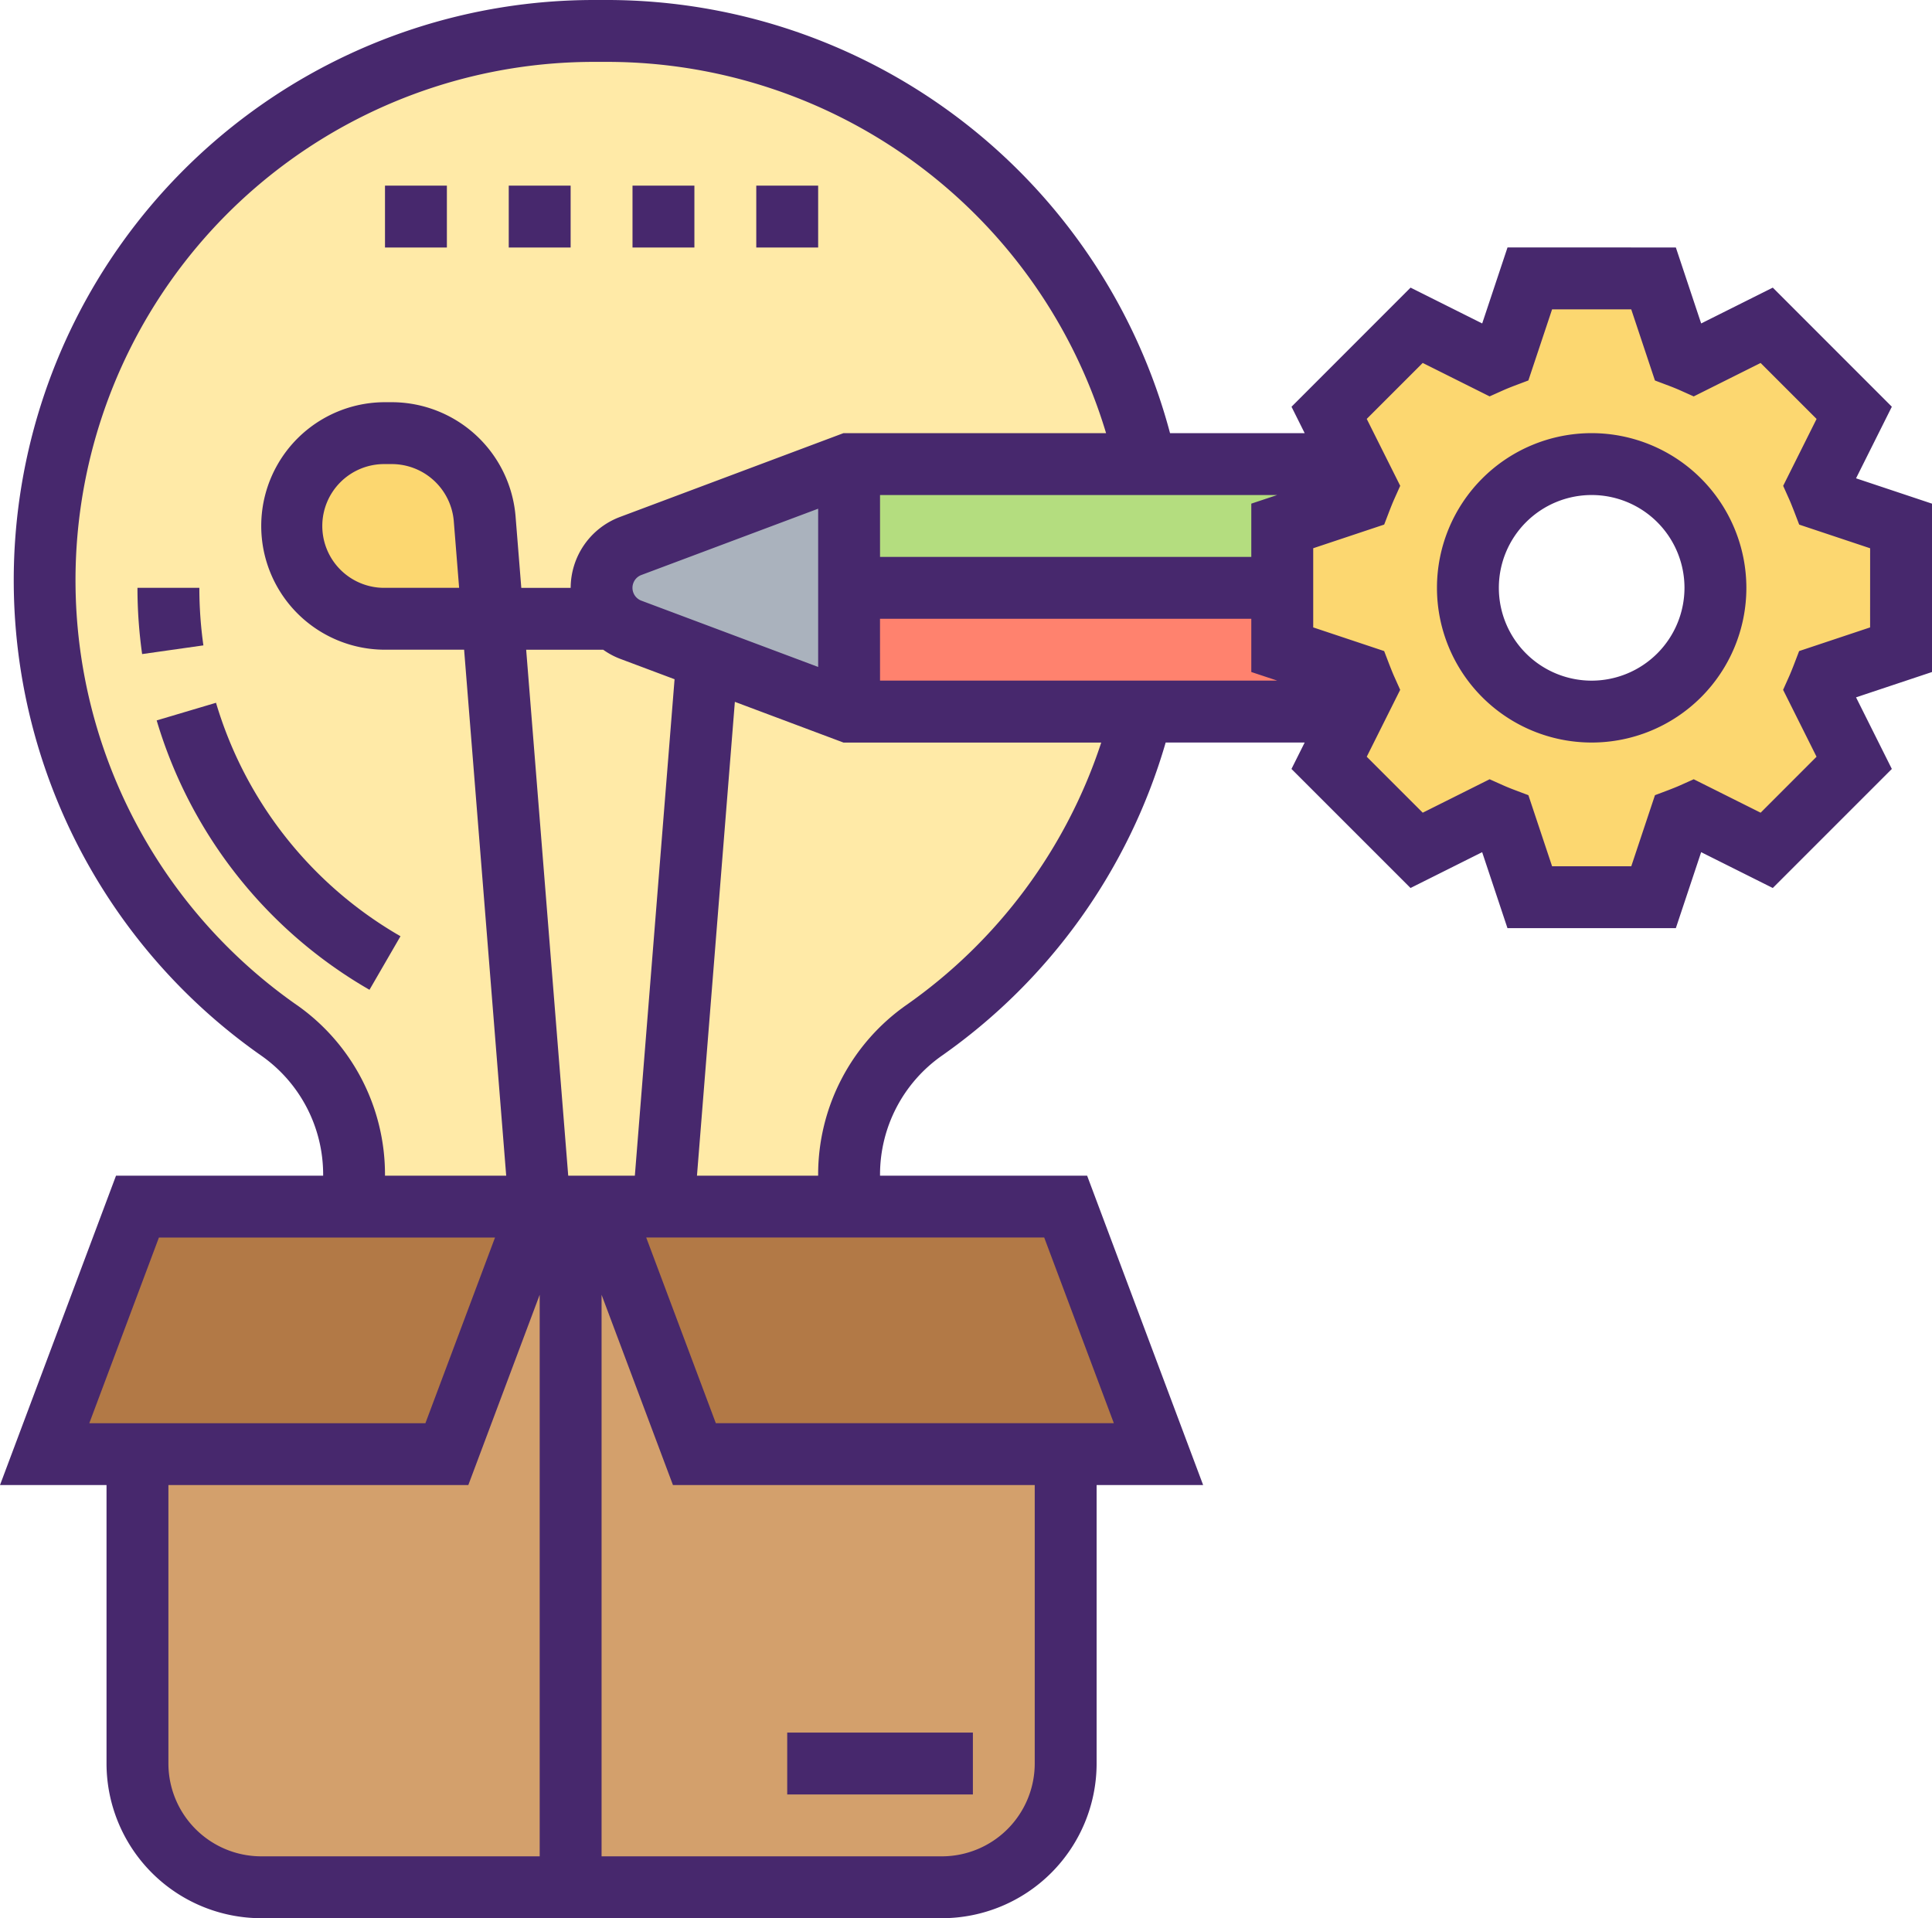 <svg xmlns="http://www.w3.org/2000/svg" width="180.01" height="178.733" viewBox="0 0 180.01 178.733">
  <g id="producto" transform="translate(-0.557 -1)">
    <g id="Grupo_64059" data-name="Grupo 64059" transform="translate(4.717 3.883)">
      <g id="Grupo_64049" data-name="Grupo 64049" transform="translate(49.008 109.546)">
        <path id="Trazado_112196" data-name="Trazado 112196" d="M21.883,40l8.648,23.062H65.125V91.89a11.528,11.528,0,0,1-11.531,11.531H19V40Z" transform="translate(-19 -40)" fill="#d3a06c"/>
      </g>
      <g id="Grupo_64050" data-name="Grupo 64050" transform="translate(8.648 109.546)">
        <path id="Trazado_112197" data-name="Trazado 112197" d="M45.359,40v63.422H16.531A11.528,11.528,0,0,1,5,91.89V63.062H33.828L42.476,40Z" transform="translate(-5 -40)" fill="#d3a06c"/>
      </g>
      <g id="Grupo_64051" data-name="Grupo 64051" transform="translate(51.89 109.546)">
        <path id="Trazado_112198" data-name="Trazado 112198" d="M20,40H63.242L71.89,63.062H28.648Z" transform="translate(-20 -40)" fill="#b27946"/>
      </g>
      <g id="Grupo_64052" data-name="Grupo 64052" transform="translate(0 109.546)">
        <path id="Trazado_112199" data-name="Trazado 112199" d="M48.125,40,39.476,63.062H2L10.648,40H48.125Z" transform="translate(-2 -40)" fill="#b27946"/>
      </g>
      <g id="Grupo_64053" data-name="Grupo 64053">
        <path id="Trazado_112200" data-name="Trazado 112200" d="M63.75,60.463,56.6,57.782a4.4,4.4,0,0,1-1.557-1.009A4.161,4.161,0,0,1,56.6,50l20.353-7.639h27.675A51.206,51.206,0,0,0,54.582,2H53.2A51.19,51.19,0,0,0,23.823,95.114a16.459,16.459,0,0,1,7.005,13.434v3H76.953v-3A16.609,16.609,0,0,1,78.8,101a16.8,16.8,0,0,1,5.16-5.881A51.211,51.211,0,0,0,104.31,65.422H76.953Z" transform="translate(-2 -2)" fill="#ffeaa7"/>
      </g>
      <g id="Grupo_64054" data-name="Grupo 64054" transform="translate(23.062 37.476)">
        <path id="Trazado_112201" data-name="Trazado 112201" d="M27.931,22.957l.75,9.34H18.648a8.648,8.648,0,0,1,0-17.3h.663A8.642,8.642,0,0,1,27.931,22.957Z" transform="translate(-10 -15)" fill="#fcd770"/>
      </g>
      <g id="Grupo_64055" data-name="Grupo 64055" transform="translate(51.89 40.359)">
        <path id="Trazado_112202" data-name="Trazado 112202" d="M43.062,27.531V39.062L29.859,34.1,22.71,31.423a4.4,4.4,0,0,1-1.557-1.009,4.161,4.161,0,0,1,1.557-6.775L43.062,16Z" transform="translate(-20 -16)" fill="#aab2bd"/>
      </g>
      <g id="Grupo_64056" data-name="Grupo 64056" transform="translate(74.953 51.89)">
        <path id="Trazado_112203" data-name="Trazado 112203" d="M75.653,28.187c.173.432.317.836.519,1.24l-1.067,2.1H28V20H68.359v5.766Z" transform="translate(-28 -20)" fill="#ff826e"/>
      </g>
      <g id="Grupo_64057" data-name="Grupo 64057" transform="translate(74.953 40.359)">
        <path id="Trazado_112204" data-name="Trazado 112204" d="M75.1,16l1.067,2.1c-.2.4-.346.807-.519,1.24l-7.293,2.422v5.766H28V16H75.1Z" transform="translate(-28 -16)" fill="#b4dd7f"/>
      </g>
      <g id="Grupo_64058" data-name="Grupo 64058" transform="translate(115.312 23.062)">
        <path id="Trazado_112205" data-name="Trazado 112205" d="M99.656,33.062V44.594l-7.293,2.422c-.173.432-.317.836-.519,1.24l3.459,6.89L87.145,63.3l-6.89-3.459c-.4.2-.807.346-1.24.519l-2.422,7.293H65.062l-2.422-7.293c-.432-.173-.836-.317-1.24-.519L54.511,63.3l-8.158-8.158,2.393-4.785,1.067-2.1c-.2-.4-.346-.807-.519-1.24L42,44.594V33.062l7.293-2.422c.173-.432.317-.836.519-1.24l-1.067-2.1-2.393-4.785,8.158-8.158,6.89,3.459c.4-.2.807-.346,1.24-.519L65.062,10H76.594l2.422,7.293c.432.173.836.317,1.24.519l6.89-3.459L95.3,22.511,91.844,29.4c.2.4.346.807.519,1.24Zm-17.3,5.766A11.531,11.531,0,1,0,70.828,50.359,11.528,11.528,0,0,0,82.359,38.828Z" transform="translate(-42 -10)" fill="#fcd770"/>
      </g>
    </g>
    <g id="Grupo_64060" data-name="Grupo 64060" transform="translate(0.557 1)">
      <path id="Trazado_112206" data-name="Trazado 112206" d="M26,57H43.3v5.766H26Z" transform="translate(47.347 104.437)" fill="#47286d"/>
      <path id="Trazado_112207" data-name="Trazado 112207" d="M180.567,47.929l-7.077-2.361,3.335-6.671L165.733,27.8l-6.674,3.338-2.358-7.08H141.016l-2.358,7.08L131.984,27.8,120.891,38.9l1.228,2.462H109.573A54.319,54.319,0,0,0,57.311,1H55.9A54.067,54.067,0,0,0,24.9,99.361a13.529,13.529,0,0,1,5.766,11.073v.112H11.367L.557,139.374h9.925v25.945A14.43,14.43,0,0,0,24.9,179.733H88.318a14.43,14.43,0,0,0,14.414-14.414V139.374h9.925l-10.81-28.828H82.552v-.11a13.529,13.529,0,0,1,5.766-11.073,54,54,0,0,0,20.848-29.177h12.952l-1.231,2.462,11.093,11.093,6.674-3.338,2.358,7.08H156.7l2.358-7.08,6.674,3.338,11.093-11.093-3.335-6.671,7.08-2.361ZM53.5,110.546,49.582,61.539h7.175a7.023,7.023,0,0,0,1.534.83l5.117,1.92-3.7,46.257Zm6.815-53.577a1.278,1.278,0,0,1,0-2.393L76.787,48.4V63.144Zm22.235,1.686h34.594v4.961l2.413.8H82.552Zm34.594-10.727V52.89H82.552V47.125h37.006ZM28.2,94.639A48.3,48.3,0,0,1,55.9,6.766h1.407a48.556,48.556,0,0,1,46.306,34.594H79.145L58.3,49.177a7.078,7.078,0,0,0-4.572,6.6h-4.6l-.536-6.685A11.59,11.59,0,0,0,37.091,38.476h-.663a11.531,11.531,0,1,0,0,23.062H43.8l3.921,49.008H36.428v-.11a19.291,19.291,0,0,0-8.228-15.8ZM43.335,55.773H36.428a5.766,5.766,0,1,1,0-11.531h.663a5.8,5.8,0,0,1,5.745,5.3ZM15.363,116.312H46.679l-6.486,17.3H8.877Zm.885,49.008V139.374H44.191l6.651-17.732v52.326H24.9A8.659,8.659,0,0,1,16.248,165.319Zm80.718,0a8.659,8.659,0,0,1-8.648,8.648H56.607V121.642l6.651,17.732H96.966Zm7.371-31.711H67.253l-6.486-17.3H97.849ZM85.014,94.639a19.291,19.291,0,0,0-8.228,15.8v.11H65.495l3.531-44.153,10.119,3.794h24.017A48.265,48.265,0,0,1,85.014,94.639ZM174.8,59.46l-6.613,2.205-.487,1.271c-.144.369-.288.735-.447,1.093l-.559,1.248,3.116,6.233L164.6,76.725l-6.233-3.116-1.248.559c-.355.159-.715.3-1.081.441l-1.283.484-2.208,6.625h-7.377l-2.208-6.625-1.283-.484c-.366-.138-.726-.283-1.081-.441l-1.248-.559-6.233,3.116L127.9,71.51l3.116-6.233-.559-1.248c-.161-.36-.3-.724-.447-1.093l-.487-1.271-6.61-2.205V52.083l6.613-2.205.487-1.271c.144-.369.288-.735.447-1.093l.559-1.248L127.9,40.033l5.215-5.215,6.233,3.116,1.248-.559c.355-.159.715-.3,1.081-.441l1.283-.484,2.208-6.622h7.377l2.208,6.625,1.283.484c.366.138.726.283,1.081.441l1.248.559,6.233-3.116,5.215,5.215L166.7,46.269l.559,1.248c.161.36.3.724.447,1.093l.487,1.271,6.61,2.205Z" transform="translate(-0.557 -1)" fill="#47286d"/>
      <path id="Trazado_112208" data-name="Trazado 112208" d="M61.414,15A14.414,14.414,0,1,0,75.828,29.414,14.43,14.43,0,0,0,61.414,15Zm0,23.062a8.648,8.648,0,1,1,8.648-8.648A8.659,8.659,0,0,1,61.414,38.062Z" transform="translate(86.886 25.359)" fill="#47286d"/>
      <path id="Trazado_112209" data-name="Trazado 112209" d="M10.766,20H5a44.306,44.306,0,0,0,.435,6.172l5.708-.81A38.45,38.45,0,0,1,10.766,20Z" transform="translate(7.808 34.773)" fill="#47286d"/>
      <path id="Trazado_112210" data-name="Trazado 112210" d="M11.15,23.715,5.621,25.358a43.119,43.119,0,0,0,19.828,25.1l2.889-4.99A37.355,37.355,0,0,1,11.15,23.715Z" transform="translate(8.977 41.768)" fill="#47286d"/>
      <path id="Trazado_112211" data-name="Trazado 112211" d="M25,7h5.766v5.766H25Z" transform="translate(45.464 10.297)" fill="#47286d"/>
      <path id="Trazado_112212" data-name="Trazado 112212" d="M13,7h5.766v5.766H13Z" transform="translate(22.871 10.297)" fill="#47286d"/>
      <path id="Trazado_112213" data-name="Trazado 112213" d="M21,7h5.766v5.766H21Z" transform="translate(37.933 10.297)" fill="#47286d"/>
      <path id="Trazado_112214" data-name="Trazado 112214" d="M17,7h5.766v5.766H17Z" transform="translate(30.402 10.297)" fill="#47286d"/>
    </g>
  </g>
</svg>
